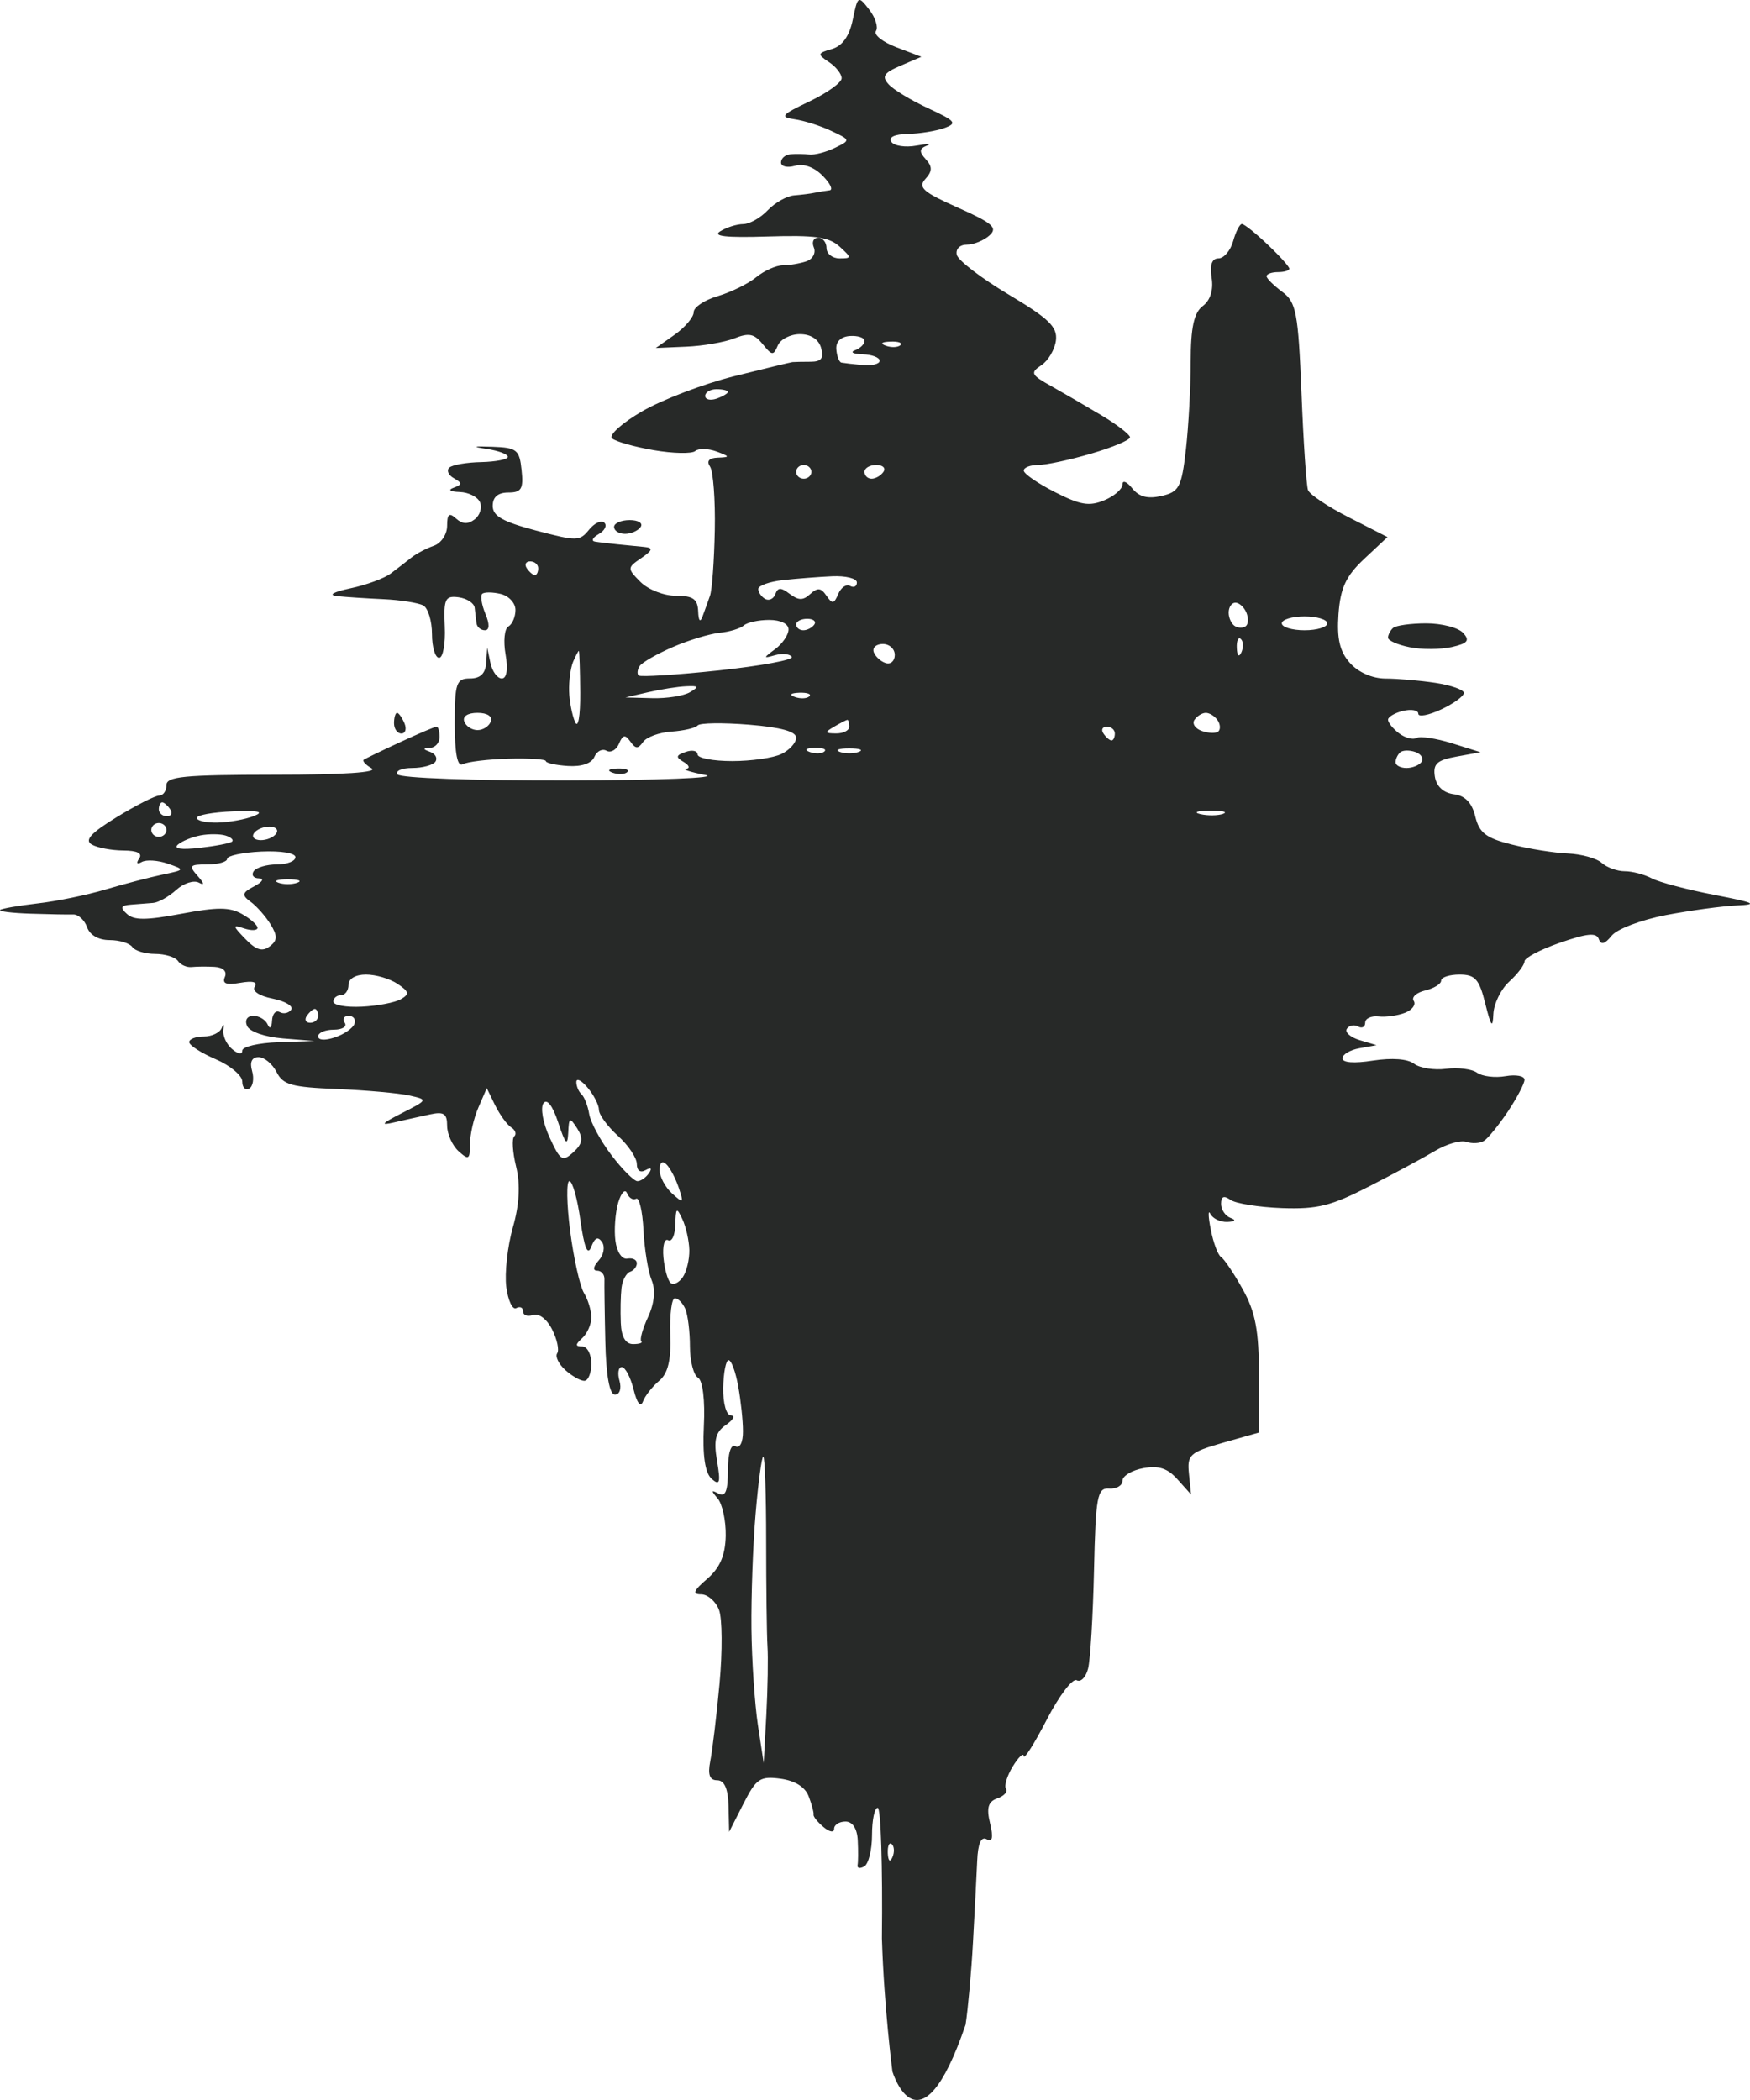 <svg width="20" height="24" viewBox="0 0 20 24" fill="none" xmlns="http://www.w3.org/2000/svg">
<g clip-path="url(#clip0_6619_45898)">
<path fill-rule="evenodd" clip-rule="evenodd" d="M9.746 0.225C9.707 0.414 9.628 0.525 9.507 0.56C9.341 0.608 9.339 0.62 9.473 0.709C9.554 0.762 9.619 0.846 9.619 0.894C9.619 0.943 9.454 1.062 9.251 1.159C8.929 1.312 8.908 1.338 9.08 1.363C9.188 1.378 9.378 1.438 9.5 1.496C9.722 1.6 9.723 1.602 9.541 1.69C9.44 1.739 9.309 1.773 9.25 1.766C9.191 1.76 9.094 1.758 9.034 1.763C8.974 1.768 8.926 1.81 8.926 1.857C8.926 1.903 8.997 1.92 9.085 1.895C9.183 1.866 9.304 1.909 9.401 2.008C9.488 2.095 9.524 2.17 9.481 2.175C9.438 2.18 9.364 2.192 9.316 2.202C9.268 2.213 9.16 2.226 9.077 2.233C8.993 2.239 8.857 2.316 8.775 2.402C8.694 2.489 8.567 2.56 8.495 2.561C8.422 2.561 8.304 2.598 8.232 2.643C8.139 2.7 8.293 2.718 8.773 2.703C9.314 2.686 9.473 2.708 9.594 2.817C9.735 2.945 9.735 2.953 9.595 2.953C9.513 2.953 9.446 2.9 9.446 2.835C9.446 2.77 9.403 2.717 9.35 2.717C9.297 2.717 9.275 2.767 9.301 2.828C9.327 2.89 9.289 2.961 9.217 2.986C9.144 3.011 9.023 3.032 8.947 3.032C8.871 3.032 8.735 3.093 8.644 3.167C8.553 3.242 8.355 3.339 8.204 3.384C8.052 3.428 7.928 3.511 7.928 3.567C7.928 3.624 7.831 3.739 7.712 3.824L7.495 3.977L7.842 3.962C8.033 3.954 8.281 3.911 8.393 3.867C8.559 3.801 8.62 3.814 8.716 3.932C8.823 4.065 8.839 4.067 8.889 3.949C8.919 3.877 9.033 3.819 9.142 3.819C9.266 3.819 9.356 3.877 9.384 3.976C9.418 4.093 9.387 4.134 9.264 4.134C9.174 4.134 9.08 4.136 9.057 4.138C9.034 4.141 8.732 4.214 8.385 4.301C8.039 4.388 7.567 4.568 7.338 4.701C7.109 4.834 6.954 4.973 6.995 5.01C7.035 5.046 7.25 5.107 7.472 5.145C7.693 5.183 7.906 5.187 7.945 5.155C7.984 5.122 8.093 5.125 8.189 5.16C8.343 5.217 8.345 5.225 8.205 5.23C8.103 5.233 8.072 5.269 8.115 5.333C8.151 5.387 8.176 5.714 8.169 6.061C8.162 6.408 8.138 6.744 8.114 6.809C8.091 6.874 8.053 6.981 8.029 7.045C8.002 7.119 7.983 7.096 7.979 6.986C7.973 6.846 7.921 6.809 7.725 6.809C7.588 6.809 7.408 6.739 7.32 6.651C7.167 6.497 7.167 6.488 7.329 6.378C7.46 6.288 7.467 6.261 7.365 6.251C7.293 6.244 7.157 6.231 7.061 6.221C6.966 6.211 6.849 6.198 6.801 6.19C6.754 6.183 6.772 6.144 6.842 6.104C6.912 6.064 6.941 6.005 6.906 5.973C6.871 5.942 6.793 5.978 6.731 6.055C6.625 6.186 6.592 6.186 6.125 6.063C5.744 5.962 5.631 5.898 5.631 5.781C5.631 5.68 5.691 5.629 5.81 5.629C5.959 5.629 5.984 5.587 5.961 5.373C5.937 5.14 5.907 5.116 5.631 5.106C5.404 5.098 5.387 5.104 5.566 5.131C5.697 5.151 5.804 5.191 5.804 5.221C5.804 5.25 5.667 5.277 5.501 5.281C5.335 5.284 5.17 5.312 5.135 5.344C5.101 5.375 5.124 5.431 5.188 5.466C5.284 5.52 5.283 5.538 5.185 5.574C5.115 5.599 5.142 5.619 5.253 5.623C5.355 5.626 5.46 5.679 5.486 5.741C5.512 5.803 5.484 5.891 5.424 5.936C5.347 5.994 5.284 5.991 5.212 5.926C5.134 5.855 5.11 5.874 5.11 6.009C5.11 6.106 5.042 6.208 4.959 6.237C4.875 6.266 4.76 6.326 4.702 6.372C4.644 6.418 4.538 6.5 4.466 6.554C4.394 6.609 4.188 6.685 4.008 6.723C3.806 6.766 3.747 6.801 3.853 6.813C3.948 6.823 4.187 6.839 4.383 6.848C4.579 6.857 4.783 6.89 4.838 6.92C4.892 6.951 4.937 7.098 4.937 7.247C4.937 7.396 4.974 7.518 5.018 7.518C5.063 7.518 5.092 7.357 5.083 7.161C5.069 6.845 5.087 6.806 5.24 6.826C5.336 6.839 5.419 6.893 5.425 6.947C5.431 7.001 5.44 7.081 5.446 7.124C5.452 7.167 5.495 7.203 5.542 7.203C5.595 7.203 5.597 7.133 5.547 7.014C5.504 6.91 5.488 6.808 5.511 6.787C5.535 6.765 5.63 6.766 5.722 6.788C5.815 6.81 5.891 6.892 5.891 6.971C5.891 7.05 5.854 7.135 5.81 7.16C5.765 7.185 5.751 7.329 5.778 7.48C5.808 7.648 5.791 7.754 5.735 7.754C5.684 7.754 5.626 7.674 5.605 7.577L5.568 7.4L5.556 7.577C5.548 7.698 5.489 7.754 5.371 7.754C5.215 7.754 5.197 7.806 5.197 8.27C5.197 8.614 5.228 8.769 5.289 8.734C5.34 8.706 5.574 8.677 5.81 8.671C6.045 8.664 6.238 8.677 6.238 8.698C6.238 8.72 6.351 8.745 6.49 8.754C6.648 8.764 6.761 8.725 6.793 8.65C6.821 8.584 6.883 8.553 6.931 8.58C6.98 8.607 7.044 8.571 7.074 8.5C7.118 8.396 7.144 8.391 7.204 8.475C7.264 8.56 7.292 8.561 7.35 8.479C7.39 8.423 7.536 8.37 7.676 8.361C7.815 8.351 7.949 8.32 7.973 8.291C7.998 8.261 8.261 8.258 8.558 8.282C8.925 8.312 9.099 8.36 9.099 8.431C9.099 8.488 9.024 8.572 8.931 8.617C8.839 8.662 8.586 8.698 8.368 8.698C8.15 8.698 7.972 8.664 7.972 8.622C7.972 8.58 7.91 8.567 7.835 8.594C7.724 8.632 7.72 8.654 7.813 8.708C7.876 8.745 7.889 8.78 7.842 8.786C7.794 8.792 7.892 8.824 8.059 8.857C8.23 8.89 7.541 8.917 6.478 8.92C5.401 8.922 4.572 8.892 4.543 8.85C4.516 8.81 4.591 8.777 4.71 8.777C4.829 8.777 4.949 8.744 4.976 8.705C5.003 8.665 4.976 8.615 4.916 8.593C4.829 8.561 4.829 8.552 4.915 8.547C4.975 8.544 5.024 8.488 5.024 8.423C5.024 8.358 5.008 8.305 4.989 8.305C4.969 8.305 4.784 8.384 4.577 8.48C4.369 8.576 4.182 8.667 4.159 8.681C4.137 8.695 4.176 8.74 4.246 8.78C4.328 8.827 3.934 8.854 3.138 8.854C2.098 8.855 1.902 8.874 1.902 8.974C1.902 9.039 1.865 9.092 1.82 9.092C1.774 9.092 1.556 9.203 1.335 9.338C1.038 9.52 0.963 9.602 1.049 9.652C1.113 9.689 1.275 9.719 1.409 9.72C1.57 9.721 1.632 9.752 1.59 9.812C1.554 9.866 1.566 9.882 1.621 9.851C1.671 9.823 1.804 9.831 1.916 9.87C2.116 9.939 2.115 9.941 1.859 9.995C1.716 10.025 1.423 10.101 1.208 10.165C0.994 10.229 0.643 10.301 0.428 10.325C0.213 10.35 0.022 10.383 0.002 10.399C-0.018 10.416 0.138 10.435 0.349 10.442C0.559 10.449 0.779 10.453 0.837 10.451C0.895 10.449 0.966 10.515 0.995 10.596C1.026 10.687 1.127 10.744 1.252 10.744C1.366 10.744 1.482 10.78 1.512 10.823C1.541 10.866 1.658 10.902 1.772 10.902C1.886 10.902 2.003 10.938 2.034 10.983C2.064 11.027 2.134 11.058 2.19 11.052C2.246 11.046 2.365 11.045 2.453 11.05C2.55 11.056 2.597 11.101 2.57 11.165C2.537 11.242 2.586 11.26 2.747 11.232C2.89 11.207 2.948 11.223 2.911 11.277C2.878 11.326 2.963 11.383 3.116 11.413C3.26 11.442 3.355 11.499 3.328 11.539C3.3 11.579 3.241 11.592 3.197 11.567C3.152 11.543 3.113 11.586 3.109 11.664C3.105 11.747 3.084 11.766 3.059 11.709C3.035 11.654 2.961 11.61 2.895 11.61C2.826 11.61 2.795 11.658 2.823 11.724C2.851 11.79 3.022 11.85 3.232 11.868L3.593 11.897L3.181 11.911C2.955 11.919 2.769 11.962 2.769 12.007C2.769 12.055 2.721 12.048 2.652 11.989C2.588 11.935 2.543 11.836 2.553 11.77C2.563 11.704 2.554 11.694 2.534 11.748C2.513 11.802 2.421 11.846 2.329 11.846C2.237 11.846 2.162 11.875 2.162 11.91C2.162 11.946 2.299 12.034 2.466 12.106C2.633 12.178 2.769 12.293 2.769 12.361C2.769 12.429 2.805 12.465 2.848 12.441C2.891 12.417 2.906 12.326 2.881 12.24C2.852 12.138 2.878 12.082 2.955 12.082C3.021 12.082 3.113 12.159 3.161 12.252C3.234 12.398 3.33 12.425 3.853 12.446C4.187 12.46 4.558 12.493 4.677 12.52C4.893 12.568 4.892 12.569 4.59 12.723C4.361 12.84 4.34 12.866 4.503 12.828C4.623 12.8 4.808 12.759 4.915 12.736C5.072 12.702 5.11 12.727 5.11 12.866C5.11 12.96 5.169 13.091 5.24 13.156C5.356 13.261 5.371 13.252 5.371 13.077C5.371 12.968 5.414 12.78 5.467 12.658L5.563 12.436L5.659 12.633C5.713 12.741 5.795 12.855 5.843 12.885C5.89 12.915 5.906 12.961 5.877 12.987C5.848 13.013 5.858 13.17 5.899 13.335C5.948 13.536 5.936 13.768 5.861 14.028C5.8 14.244 5.766 14.549 5.786 14.707C5.806 14.864 5.858 14.973 5.9 14.95C5.943 14.926 5.978 14.943 5.978 14.987C5.978 15.032 6.029 15.05 6.092 15.028C6.158 15.005 6.251 15.076 6.31 15.194C6.367 15.307 6.393 15.429 6.368 15.466C6.343 15.502 6.384 15.588 6.46 15.657C6.535 15.725 6.633 15.781 6.677 15.781C6.722 15.781 6.758 15.693 6.758 15.585C6.758 15.476 6.711 15.388 6.654 15.388C6.573 15.388 6.573 15.367 6.654 15.293C6.711 15.241 6.758 15.135 6.758 15.056C6.758 14.978 6.72 14.852 6.674 14.777C6.628 14.701 6.557 14.383 6.516 14.069C6.476 13.756 6.472 13.499 6.507 13.499C6.543 13.499 6.6 13.703 6.634 13.951C6.677 14.258 6.716 14.355 6.756 14.252C6.798 14.143 6.834 14.127 6.881 14.196C6.917 14.249 6.899 14.344 6.841 14.407C6.78 14.474 6.773 14.522 6.824 14.522C6.873 14.522 6.91 14.566 6.908 14.62C6.906 14.675 6.91 14.993 6.918 15.329C6.926 15.718 6.966 15.939 7.028 15.939C7.082 15.939 7.105 15.869 7.08 15.781C7.055 15.695 7.067 15.624 7.106 15.624C7.145 15.624 7.206 15.739 7.241 15.88C7.279 16.035 7.321 16.089 7.348 16.017C7.372 15.952 7.456 15.846 7.533 15.781C7.634 15.697 7.671 15.544 7.66 15.25C7.653 15.023 7.676 14.837 7.713 14.837C7.75 14.837 7.804 14.893 7.833 14.961C7.861 15.03 7.885 15.222 7.885 15.39C7.885 15.556 7.927 15.716 7.977 15.745C8.031 15.775 8.059 16.005 8.044 16.298C8.028 16.635 8.057 16.833 8.133 16.901C8.226 16.983 8.237 16.947 8.195 16.696C8.154 16.459 8.177 16.367 8.296 16.285C8.38 16.227 8.406 16.179 8.354 16.177C8.301 16.176 8.262 16.037 8.265 15.86C8.269 15.687 8.296 15.545 8.327 15.545C8.358 15.545 8.407 15.678 8.436 15.84C8.466 16.003 8.491 16.235 8.491 16.357C8.492 16.484 8.455 16.557 8.405 16.529C8.353 16.499 8.319 16.608 8.319 16.804C8.319 17.043 8.29 17.113 8.21 17.069C8.127 17.024 8.125 17.036 8.201 17.124C8.255 17.186 8.297 17.379 8.294 17.552C8.289 17.776 8.228 17.918 8.082 18.044C7.925 18.179 7.909 18.221 8.013 18.221C8.088 18.221 8.18 18.301 8.217 18.398C8.255 18.495 8.257 18.876 8.223 19.244C8.189 19.612 8.141 20.01 8.117 20.129C8.087 20.282 8.11 20.346 8.196 20.346C8.279 20.346 8.321 20.442 8.326 20.641L8.333 20.936L8.496 20.615C8.643 20.326 8.686 20.297 8.92 20.328C9.087 20.351 9.203 20.423 9.243 20.532C9.278 20.624 9.303 20.718 9.298 20.739C9.293 20.761 9.344 20.824 9.411 20.88C9.481 20.939 9.533 20.947 9.533 20.9C9.533 20.855 9.591 20.818 9.663 20.818C9.744 20.818 9.797 20.899 9.803 21.035C9.809 21.154 9.808 21.28 9.801 21.316C9.794 21.352 9.828 21.358 9.877 21.331C9.926 21.303 9.966 21.141 9.966 20.971C9.966 20.8 9.995 20.661 10.031 20.661C10.067 20.661 10.088 21.333 10.079 22.154C10.103 22.94 10.199 23.675 10.199 23.675C10.199 23.675 10.507 24.686 11.035 23.14C11.062 22.966 11.101 22.542 11.12 22.195C11.139 21.849 11.161 21.431 11.168 21.266C11.176 21.069 11.213 20.985 11.276 21.02C11.342 21.057 11.354 21.001 11.315 20.838C11.272 20.66 11.293 20.59 11.398 20.553C11.475 20.526 11.519 20.477 11.497 20.444C11.474 20.41 11.509 20.295 11.575 20.187C11.641 20.08 11.697 20.027 11.7 20.07C11.703 20.114 11.822 19.926 11.963 19.653C12.105 19.379 12.258 19.177 12.305 19.203C12.351 19.229 12.41 19.169 12.435 19.07C12.461 18.971 12.491 18.465 12.503 17.945C12.522 17.101 12.54 17.002 12.676 17.012C12.759 17.018 12.828 16.978 12.828 16.923C12.828 16.868 12.935 16.803 13.066 16.779C13.244 16.747 13.344 16.78 13.458 16.908L13.612 17.08L13.588 16.844C13.566 16.625 13.596 16.599 13.976 16.489L14.388 16.372L14.388 15.719C14.388 15.208 14.348 14.995 14.203 14.735C14.102 14.553 13.989 14.386 13.954 14.365C13.919 14.343 13.866 14.201 13.837 14.05C13.807 13.898 13.806 13.819 13.833 13.873C13.86 13.927 13.948 13.968 14.027 13.965C14.117 13.961 14.131 13.944 14.063 13.919C14.004 13.897 13.955 13.825 13.955 13.758C13.955 13.673 13.987 13.66 14.063 13.713C14.123 13.755 14.388 13.797 14.652 13.807C15.058 13.821 15.213 13.782 15.649 13.558C15.934 13.412 16.273 13.229 16.404 13.151C16.535 13.073 16.694 13.028 16.758 13.05C16.823 13.072 16.913 13.068 16.959 13.039C17.005 13.011 17.128 12.859 17.233 12.703C17.337 12.546 17.423 12.383 17.423 12.34C17.423 12.297 17.326 12.278 17.206 12.299C17.087 12.32 16.94 12.302 16.881 12.26C16.822 12.217 16.662 12.197 16.526 12.215C16.391 12.232 16.227 12.207 16.161 12.157C16.086 12.101 15.911 12.088 15.692 12.121C15.474 12.155 15.342 12.145 15.342 12.095C15.342 12.051 15.43 11.999 15.537 11.98L15.732 11.945L15.538 11.887C15.431 11.854 15.366 11.796 15.393 11.757C15.419 11.718 15.477 11.707 15.522 11.732C15.566 11.756 15.602 11.737 15.602 11.688C15.602 11.64 15.671 11.608 15.754 11.617C15.838 11.627 15.974 11.607 16.057 11.575C16.14 11.542 16.185 11.481 16.157 11.439C16.128 11.398 16.187 11.344 16.287 11.32C16.387 11.296 16.47 11.246 16.47 11.207C16.47 11.169 16.565 11.138 16.681 11.138C16.859 11.138 16.906 11.191 16.975 11.472C17.04 11.733 17.06 11.759 17.067 11.59C17.072 11.471 17.154 11.303 17.25 11.217C17.345 11.13 17.423 11.027 17.423 10.987C17.423 10.947 17.606 10.851 17.829 10.774C18.141 10.666 18.244 10.656 18.272 10.732C18.297 10.803 18.34 10.791 18.419 10.694C18.48 10.617 18.756 10.513 19.039 10.458C19.319 10.405 19.684 10.355 19.851 10.348C20.1 10.337 20.053 10.316 19.591 10.227C19.281 10.167 18.96 10.082 18.877 10.038C18.794 9.994 18.656 9.957 18.569 9.957C18.483 9.957 18.364 9.914 18.306 9.862C18.248 9.809 18.074 9.761 17.92 9.754C17.766 9.748 17.477 9.702 17.278 9.652C16.983 9.578 16.906 9.519 16.86 9.331C16.823 9.175 16.744 9.093 16.616 9.077C16.495 9.061 16.416 8.987 16.398 8.874C16.376 8.73 16.422 8.687 16.645 8.647L16.92 8.597L16.592 8.494C16.412 8.438 16.231 8.411 16.189 8.434C16.149 8.457 16.058 8.433 15.989 8.381C15.919 8.328 15.863 8.258 15.863 8.225C15.863 8.193 15.941 8.147 16.036 8.124C16.131 8.102 16.209 8.116 16.209 8.157C16.209 8.197 16.326 8.175 16.47 8.108C16.613 8.041 16.73 7.956 16.73 7.919C16.73 7.883 16.583 7.831 16.404 7.804C16.226 7.777 15.969 7.755 15.833 7.755C15.683 7.754 15.524 7.684 15.428 7.577C15.311 7.446 15.277 7.299 15.297 7.018C15.319 6.718 15.383 6.582 15.591 6.387L15.857 6.138L15.42 5.915C15.18 5.793 14.968 5.652 14.949 5.602C14.93 5.552 14.896 5.051 14.874 4.488C14.837 3.576 14.814 3.452 14.654 3.335C14.556 3.262 14.475 3.182 14.475 3.157C14.475 3.131 14.534 3.11 14.605 3.11C14.677 3.11 14.735 3.092 14.735 3.07C14.735 3.048 14.624 2.924 14.487 2.795C14.351 2.665 14.219 2.56 14.193 2.56C14.168 2.56 14.123 2.648 14.093 2.756C14.063 2.864 13.987 2.953 13.925 2.953C13.85 2.953 13.824 3.028 13.847 3.174C13.87 3.312 13.832 3.434 13.745 3.498C13.645 3.574 13.608 3.744 13.608 4.132C13.608 4.423 13.583 4.876 13.553 5.139C13.504 5.569 13.475 5.622 13.275 5.668C13.115 5.704 13.019 5.679 12.939 5.58C12.878 5.504 12.828 5.484 12.828 5.537C12.828 5.589 12.734 5.671 12.619 5.718C12.448 5.789 12.347 5.772 12.056 5.624C11.86 5.524 11.7 5.414 11.7 5.378C11.7 5.343 11.774 5.314 11.864 5.314C11.954 5.314 12.227 5.256 12.471 5.184C12.715 5.113 12.914 5.029 12.914 4.998C12.914 4.967 12.768 4.854 12.589 4.747C12.41 4.64 12.15 4.489 12.011 4.411C11.783 4.284 11.772 4.26 11.901 4.174C11.98 4.122 12.055 3.994 12.068 3.89C12.086 3.736 11.988 3.641 11.527 3.366C11.217 3.181 10.951 2.977 10.935 2.913C10.919 2.846 10.969 2.796 11.05 2.796C11.128 2.796 11.245 2.748 11.309 2.69C11.405 2.603 11.345 2.55 10.947 2.373C10.548 2.195 10.488 2.142 10.576 2.045C10.656 1.957 10.657 1.904 10.58 1.82C10.503 1.735 10.505 1.699 10.591 1.665C10.653 1.641 10.6 1.641 10.474 1.664C10.348 1.687 10.219 1.668 10.187 1.621C10.151 1.569 10.222 1.534 10.373 1.531C10.507 1.528 10.695 1.498 10.79 1.464C10.944 1.409 10.923 1.384 10.611 1.239C10.417 1.149 10.212 1.026 10.156 0.964C10.074 0.874 10.1 0.833 10.292 0.751L10.53 0.649L10.244 0.54C10.087 0.48 9.982 0.397 10.011 0.354C10.039 0.312 10.005 0.202 9.934 0.11C9.808 -0.053 9.803 -0.051 9.746 0.225ZM9.88 3.896C9.88 3.933 9.831 3.981 9.771 4.003C9.712 4.025 9.75 4.045 9.858 4.049C9.965 4.052 10.053 4.085 10.053 4.123C10.053 4.16 9.965 4.182 9.858 4.172C9.75 4.162 9.642 4.149 9.616 4.144C9.59 4.138 9.564 4.07 9.558 3.992C9.551 3.905 9.61 3.847 9.713 3.84C9.804 3.834 9.88 3.859 9.88 3.896ZM10.29 3.945C10.261 3.971 10.186 3.974 10.123 3.951C10.054 3.926 10.075 3.907 10.176 3.904C10.267 3.9 10.318 3.919 10.29 3.945ZM8.319 4.479C8.319 4.496 8.26 4.531 8.189 4.556C8.117 4.58 8.059 4.566 8.059 4.525C8.059 4.483 8.117 4.448 8.189 4.448C8.26 4.448 8.319 4.462 8.319 4.479ZM9.273 5.393C9.273 5.436 9.233 5.471 9.186 5.471C9.138 5.471 9.099 5.436 9.099 5.393C9.099 5.349 9.138 5.314 9.186 5.314C9.233 5.314 9.273 5.349 9.273 5.393ZM10.096 5.393C10.067 5.436 10.006 5.471 9.961 5.471C9.916 5.471 9.88 5.436 9.88 5.393C9.88 5.349 9.94 5.314 10.015 5.314C10.089 5.314 10.126 5.349 10.096 5.393ZM7.018 6.022C7.018 6.066 7.074 6.101 7.143 6.101C7.212 6.101 7.292 6.066 7.322 6.022C7.351 5.979 7.295 5.944 7.197 5.944C7.098 5.944 7.018 5.979 7.018 6.022ZM6.151 6.495C6.151 6.538 6.134 6.573 6.113 6.573C6.092 6.573 6.05 6.538 6.021 6.495C5.991 6.451 6.009 6.416 6.059 6.416C6.11 6.416 6.151 6.451 6.151 6.495ZM9.793 6.657C9.793 6.702 9.758 6.72 9.715 6.696C9.672 6.672 9.612 6.714 9.58 6.788C9.532 6.903 9.512 6.906 9.445 6.808C9.383 6.717 9.344 6.713 9.261 6.788C9.178 6.864 9.128 6.864 9.026 6.788C8.924 6.711 8.89 6.712 8.861 6.79C8.841 6.845 8.788 6.869 8.745 6.845C8.701 6.82 8.666 6.769 8.666 6.731C8.666 6.693 8.792 6.648 8.947 6.63C9.102 6.613 9.356 6.593 9.511 6.586C9.666 6.579 9.793 6.611 9.793 6.657ZM14.243 6.998C14.269 7.059 14.268 7.129 14.24 7.154C14.213 7.178 14.157 7.18 14.116 7.157C14.075 7.134 14.042 7.064 14.042 7.001C14.042 6.939 14.076 6.888 14.119 6.888C14.162 6.888 14.217 6.938 14.243 6.998ZM9.012 7.194C9.012 7.254 8.944 7.355 8.861 7.417C8.72 7.522 8.72 7.527 8.858 7.488C8.94 7.465 9.026 7.473 9.049 7.507C9.072 7.541 8.696 7.61 8.214 7.662C7.732 7.713 7.32 7.739 7.299 7.72C7.278 7.701 7.284 7.652 7.311 7.611C7.339 7.57 7.509 7.473 7.689 7.395C7.868 7.317 8.109 7.244 8.223 7.232C8.337 7.221 8.462 7.183 8.501 7.148C8.539 7.113 8.67 7.085 8.791 7.085C8.922 7.085 9.012 7.129 9.012 7.194ZM9.307 7.137C9.282 7.173 9.226 7.203 9.181 7.203C9.136 7.203 9.099 7.173 9.099 7.137C9.099 7.101 9.156 7.072 9.225 7.072C9.295 7.072 9.331 7.101 9.307 7.137ZM15.169 7.124C15.169 7.167 15.052 7.203 14.909 7.203C14.766 7.203 14.649 7.167 14.649 7.124C14.649 7.081 14.766 7.045 14.909 7.045C15.052 7.045 15.169 7.081 15.169 7.124ZM15.92 7.177C15.889 7.205 15.863 7.256 15.863 7.288C15.863 7.321 15.975 7.37 16.111 7.397C16.248 7.425 16.464 7.423 16.591 7.395C16.775 7.353 16.801 7.32 16.721 7.233C16.666 7.173 16.477 7.124 16.3 7.124C16.123 7.124 15.952 7.148 15.92 7.177ZM14.188 7.454C14.16 7.516 14.139 7.498 14.135 7.406C14.131 7.323 14.152 7.277 14.181 7.303C14.21 7.329 14.213 7.397 14.188 7.454ZM10.226 7.485C10.226 7.553 10.18 7.596 10.123 7.578C10.067 7.561 10.005 7.505 9.986 7.454C9.967 7.402 10.014 7.36 10.089 7.36C10.165 7.36 10.226 7.416 10.226 7.485ZM6.631 7.916C6.633 8.186 6.607 8.332 6.572 8.251C6.538 8.172 6.507 8.013 6.504 7.898C6.501 7.782 6.521 7.632 6.55 7.563C6.579 7.495 6.609 7.439 6.615 7.439C6.622 7.439 6.629 7.654 6.631 7.916ZM7.885 7.911C7.814 7.953 7.619 7.984 7.452 7.979L7.148 7.971L7.408 7.911C7.551 7.878 7.746 7.847 7.842 7.843C7.985 7.836 7.992 7.848 7.885 7.911ZM9.249 7.959C9.22 7.985 9.145 7.988 9.083 7.965C9.014 7.94 9.034 7.921 9.135 7.917C9.227 7.914 9.278 7.933 9.249 7.959ZM4.503 8.265C4.503 8.33 4.541 8.383 4.587 8.383C4.634 8.383 4.649 8.33 4.622 8.265C4.594 8.2 4.556 8.147 4.538 8.147C4.519 8.147 4.503 8.2 4.503 8.265ZM5.609 8.246C5.589 8.3 5.521 8.344 5.457 8.344C5.394 8.344 5.325 8.3 5.306 8.246C5.284 8.187 5.345 8.147 5.457 8.147C5.569 8.147 5.63 8.187 5.609 8.246ZM13.915 8.231C13.947 8.277 13.95 8.335 13.924 8.359C13.897 8.383 13.813 8.381 13.736 8.354C13.66 8.328 13.621 8.27 13.651 8.227C13.681 8.183 13.739 8.147 13.781 8.147C13.823 8.147 13.884 8.185 13.915 8.231ZM9.706 8.305C9.706 8.348 9.638 8.383 9.554 8.382C9.425 8.381 9.421 8.37 9.533 8.305C9.604 8.263 9.673 8.228 9.684 8.227C9.696 8.227 9.706 8.261 9.706 8.305ZM12.741 8.383C12.741 8.427 12.724 8.462 12.703 8.462C12.682 8.462 12.64 8.427 12.611 8.383C12.581 8.34 12.599 8.305 12.649 8.305C12.7 8.305 12.741 8.34 12.741 8.383ZM9.422 8.588C9.394 8.614 9.319 8.617 9.256 8.595C9.187 8.569 9.208 8.551 9.309 8.547C9.4 8.544 9.451 8.562 9.422 8.588ZM9.814 8.593C9.755 8.615 9.657 8.615 9.598 8.593C9.538 8.571 9.587 8.553 9.706 8.553C9.825 8.553 9.874 8.571 9.814 8.593ZM16.247 8.706C16.221 8.745 16.143 8.777 16.074 8.777C16.005 8.777 15.949 8.747 15.949 8.711C15.949 8.675 15.973 8.625 16.001 8.599C16.03 8.573 16.107 8.571 16.174 8.594C16.241 8.617 16.273 8.668 16.247 8.706ZM7.002 8.831C7.064 8.853 7.139 8.851 7.168 8.824C7.197 8.798 7.146 8.78 7.054 8.783C6.953 8.787 6.933 8.806 7.002 8.831ZM1.945 9.249C1.975 9.292 1.958 9.328 1.907 9.328C1.857 9.328 1.815 9.292 1.815 9.249C1.815 9.206 1.833 9.17 1.854 9.17C1.875 9.17 1.916 9.206 1.945 9.249ZM2.899 9.327C2.804 9.364 2.619 9.398 2.487 9.401C2.356 9.404 2.249 9.38 2.249 9.347C2.25 9.315 2.435 9.282 2.661 9.273C2.96 9.262 3.025 9.277 2.899 9.327ZM13.978 9.301C13.919 9.322 13.803 9.324 13.718 9.304C13.634 9.284 13.682 9.266 13.825 9.264C13.968 9.263 14.037 9.279 13.978 9.301ZM1.902 9.485C1.902 9.528 1.863 9.564 1.815 9.564C1.768 9.564 1.729 9.528 1.729 9.485C1.729 9.442 1.768 9.406 1.815 9.406C1.863 9.406 1.902 9.442 1.902 9.485ZM3.108 9.568C3.045 9.604 2.959 9.612 2.916 9.588C2.873 9.564 2.889 9.516 2.951 9.481C3.013 9.445 3.1 9.437 3.143 9.461C3.186 9.485 3.17 9.533 3.108 9.568ZM2.652 9.618C2.631 9.637 2.464 9.669 2.281 9.69C2.07 9.714 1.979 9.7 2.033 9.653C2.08 9.612 2.197 9.565 2.292 9.547C2.388 9.529 2.516 9.53 2.578 9.549C2.64 9.568 2.673 9.599 2.652 9.618ZM3.376 9.796C3.376 9.842 3.281 9.879 3.165 9.879C3.048 9.879 2.929 9.914 2.899 9.957C2.87 10.001 2.897 10.037 2.959 10.038C3.023 10.04 3 10.079 2.907 10.128C2.766 10.202 2.76 10.23 2.863 10.305C2.931 10.354 3.033 10.469 3.091 10.562C3.173 10.696 3.172 10.749 3.082 10.816C2.998 10.88 2.927 10.858 2.804 10.731C2.656 10.578 2.655 10.565 2.791 10.611C2.874 10.638 2.943 10.635 2.943 10.603C2.943 10.572 2.863 10.501 2.766 10.446C2.624 10.366 2.487 10.365 2.072 10.443C1.67 10.518 1.532 10.519 1.451 10.445C1.37 10.372 1.38 10.348 1.495 10.339C1.576 10.333 1.691 10.324 1.75 10.319C1.81 10.315 1.928 10.248 2.014 10.171C2.099 10.093 2.216 10.056 2.274 10.088C2.339 10.123 2.334 10.095 2.26 10.012C2.154 9.893 2.166 9.879 2.368 9.879C2.494 9.879 2.596 9.85 2.596 9.815C2.596 9.78 2.771 9.742 2.986 9.732C3.213 9.722 3.376 9.749 3.376 9.796ZM3.398 10.088C3.338 10.11 3.241 10.11 3.181 10.088C3.122 10.066 3.17 10.049 3.289 10.049C3.409 10.049 3.458 10.066 3.398 10.088ZM4.543 11.244C4.675 11.332 4.682 11.362 4.582 11.419C4.515 11.458 4.314 11.496 4.135 11.505C3.956 11.514 3.81 11.488 3.81 11.447C3.81 11.407 3.849 11.374 3.896 11.374C3.944 11.374 3.983 11.321 3.983 11.256C3.983 11.185 4.063 11.138 4.183 11.138C4.294 11.138 4.455 11.185 4.543 11.244ZM3.636 11.61C3.636 11.653 3.595 11.689 3.545 11.689C3.494 11.689 3.477 11.653 3.506 11.61C3.536 11.567 3.577 11.531 3.598 11.531C3.619 11.531 3.636 11.567 3.636 11.61ZM4.051 11.701C4.033 11.751 3.932 11.821 3.827 11.856C3.713 11.894 3.636 11.889 3.636 11.844C3.636 11.802 3.717 11.768 3.815 11.768C3.913 11.768 3.969 11.732 3.94 11.689C3.91 11.646 3.931 11.61 3.985 11.61C4.04 11.61 4.069 11.651 4.051 11.701ZM6.845 12.684C6.845 12.739 6.942 12.872 7.061 12.98C7.181 13.088 7.278 13.234 7.278 13.303C7.278 13.379 7.318 13.407 7.378 13.373C7.44 13.338 7.455 13.352 7.416 13.408C7.382 13.458 7.323 13.499 7.285 13.499C7.246 13.499 7.113 13.366 6.989 13.203C6.865 13.04 6.75 12.829 6.734 12.733C6.718 12.637 6.678 12.534 6.644 12.504C6.612 12.474 6.586 12.411 6.587 12.364C6.589 12.318 6.647 12.348 6.717 12.432C6.787 12.516 6.845 12.629 6.845 12.684ZM6.494 12.948C6.502 12.769 6.511 12.764 6.597 12.897C6.668 13.009 6.658 13.072 6.553 13.168C6.428 13.281 6.404 13.266 6.281 12.999C6.206 12.837 6.175 12.662 6.21 12.61C6.251 12.551 6.315 12.634 6.38 12.83C6.462 13.078 6.486 13.103 6.494 12.948ZM7.757 13.574C7.816 13.752 7.811 13.757 7.68 13.639C7.602 13.568 7.538 13.447 7.538 13.371C7.538 13.286 7.568 13.261 7.615 13.306C7.658 13.347 7.721 13.468 7.757 13.574ZM7.27 13.7C7.305 13.68 7.343 13.842 7.354 14.06C7.365 14.277 7.407 14.534 7.447 14.63C7.494 14.741 7.479 14.894 7.407 15.05C7.344 15.185 7.309 15.311 7.329 15.329C7.349 15.347 7.306 15.361 7.235 15.361C7.149 15.361 7.101 15.278 7.095 15.119C7.089 14.985 7.093 14.805 7.103 14.719C7.113 14.632 7.157 14.55 7.2 14.535C7.243 14.521 7.278 14.476 7.278 14.437C7.278 14.397 7.229 14.373 7.17 14.384C7.108 14.396 7.049 14.307 7.033 14.178C7.017 14.054 7.032 13.859 7.065 13.745C7.099 13.631 7.144 13.583 7.166 13.637C7.188 13.691 7.235 13.72 7.27 13.7ZM7.878 14.286C7.88 14.394 7.846 14.535 7.802 14.598C7.757 14.662 7.695 14.69 7.663 14.661C7.631 14.632 7.594 14.501 7.582 14.37C7.57 14.239 7.594 14.15 7.636 14.174C7.678 14.197 7.715 14.117 7.718 13.995C7.723 13.801 7.733 13.793 7.798 13.932C7.839 14.018 7.875 14.178 7.878 14.286ZM8.756 17.611C8.756 18.141 8.763 18.681 8.771 18.811C8.78 18.941 8.774 19.295 8.758 19.598L8.728 20.149L8.662 19.716C8.626 19.478 8.592 18.982 8.588 18.614C8.584 18.247 8.605 17.653 8.636 17.296C8.666 16.939 8.706 16.647 8.723 16.647C8.741 16.647 8.756 17.081 8.756 17.611ZM10.199 21.226C10.171 21.289 10.151 21.27 10.146 21.179C10.143 21.096 10.163 21.049 10.192 21.076C10.221 21.102 10.224 21.169 10.199 21.226Z" fill="#272928"/>
</g>
<defs>
<clipPath id="clip0_6619_45898">
<rect width="20" height="24" fill="white"/>
</clipPath>
</defs>
</svg>
